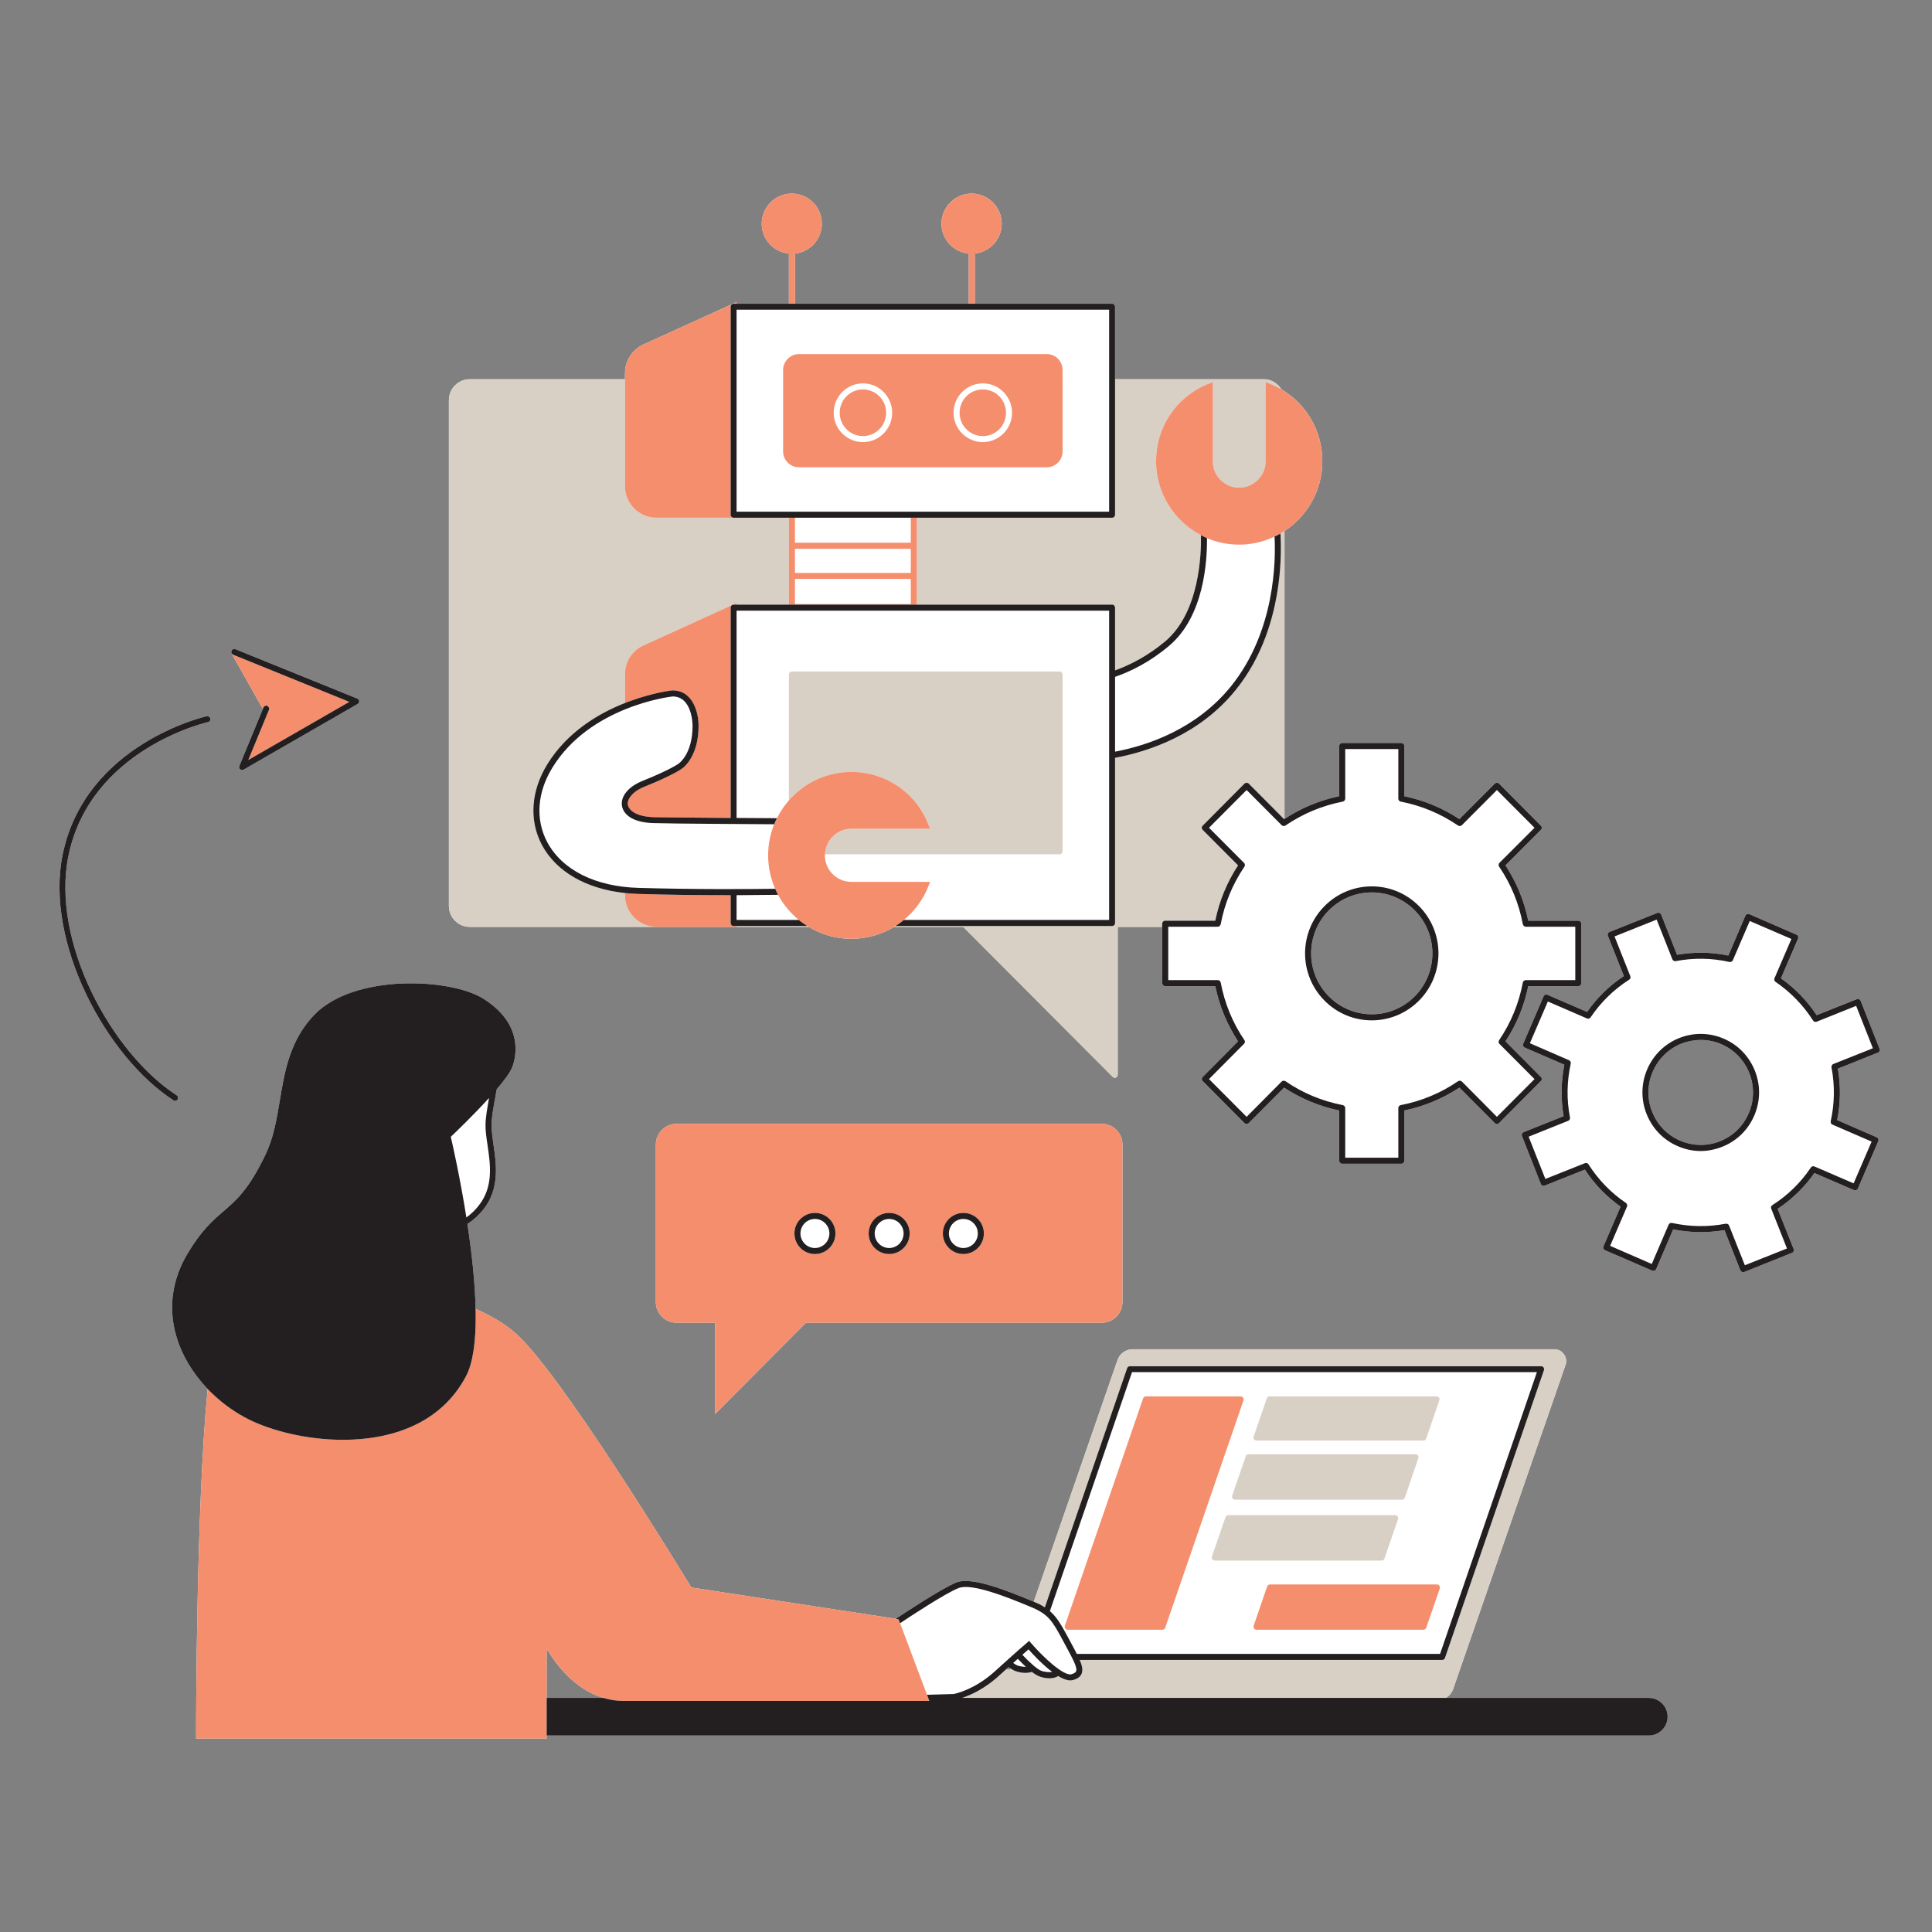<svg xmlns="http://www.w3.org/2000/svg" xmlns:xlink="http://www.w3.org/1999/xlink" width="80" zoomAndPan="magnify" viewBox="0 0 60 60" height="80" preserveAspectRatio="xMidYMid meet" version="1.0"><rect x="0" y="0" width="60" height="60" fill="#808080" stroke="none"/><defs><clipPath id="5334b815e8"><path d="M 1.387 6 L 58.387 6 L 58.387 54 L 1.387 54 Z M 1.387 6 " clip-rule="nonzero"/></clipPath><clipPath id="43f6b97dfb"><path d="M 1.387 9 L 58.387 9 L 58.387 54 L 1.387 54 Z M 1.387 9 " clip-rule="nonzero"/></clipPath></defs><g clip-path="url(#5334b815e8)"><path fill="#ffffff" d="M 14.59 28.785 L 25.117 28.785 C 25.504 29.02 25.953 29.156 26.438 29.156 C 26.918 29.156 27.375 29.023 27.766 28.785 L 29.918 28.785 C 29.922 28.789 29.922 28.789 29.922 28.793 L 34.555 33.441 C 34.57 33.461 34.594 33.469 34.621 33.469 C 34.633 33.469 34.645 33.469 34.656 33.461 C 34.691 33.449 34.711 33.414 34.711 33.375 L 34.711 28.785 L 36.094 28.785 L 36.094 30.531 C 36.094 30.582 36.137 30.625 36.188 30.625 L 37.742 30.625 C 37.867 31.238 38.105 31.812 38.449 32.34 L 37.352 33.445 C 37.332 33.461 37.324 33.484 37.324 33.508 C 37.324 33.535 37.332 33.559 37.352 33.574 L 38.648 34.879 C 38.684 34.914 38.746 34.914 38.781 34.879 L 39.879 33.777 C 40.402 34.121 40.977 34.359 41.59 34.488 L 41.59 36.047 C 41.59 36.098 41.633 36.141 41.684 36.141 L 43.52 36.141 C 43.57 36.141 43.613 36.098 43.613 36.047 L 43.613 34.488 C 44.227 34.359 44.801 34.121 45.324 33.777 L 46.422 34.879 C 46.457 34.918 46.516 34.918 46.555 34.879 L 47.852 33.574 C 47.891 33.539 47.891 33.48 47.852 33.445 L 46.754 32.34 C 47.098 31.816 47.336 31.238 47.461 30.625 L 49.016 30.625 C 49.066 30.625 49.109 30.582 49.109 30.531 L 49.109 28.688 C 49.109 28.633 49.066 28.594 49.016 28.594 L 47.461 28.594 C 47.336 27.977 47.098 27.402 46.754 26.875 L 47.852 25.773 C 47.891 25.734 47.891 25.676 47.852 25.641 L 46.555 24.336 C 46.516 24.301 46.457 24.301 46.422 24.336 L 45.324 25.438 C 44.801 25.094 44.227 24.855 43.613 24.727 L 43.613 23.168 C 43.613 23.117 43.57 23.074 43.52 23.074 L 41.684 23.074 C 41.633 23.074 41.59 23.117 41.59 23.168 L 41.59 24.727 C 40.98 24.855 40.41 25.09 39.891 25.434 L 39.891 16.492 C 40.598 16.031 41.066 15.23 41.066 14.324 C 41.066 13.391 40.578 12.551 39.793 12.09 C 39.68 11.902 39.473 11.777 39.242 11.777 L 34.633 11.777 L 34.633 9.527 C 34.633 9.473 34.59 9.434 34.539 9.434 L 30.273 9.434 L 30.273 7.875 C 30.742 7.824 31.109 7.43 31.109 6.949 C 31.109 6.43 30.688 6.012 30.176 6.012 C 29.66 6.012 29.238 6.43 29.238 6.949 C 29.238 7.434 29.613 7.832 30.086 7.875 L 30.086 9.434 L 24.688 9.434 L 24.688 7.875 C 25.156 7.824 25.523 7.43 25.523 6.949 C 25.523 6.43 25.105 6.012 24.59 6.012 C 24.074 6.012 23.656 6.43 23.656 6.949 C 23.656 7.434 24.027 7.832 24.5 7.875 L 24.5 9.434 L 22.875 9.434 L 22.875 9.379 L 22.746 9.441 L 19.98 10.699 C 19.633 10.859 19.41 11.207 19.41 11.59 L 19.41 11.777 L 14.59 11.777 C 14.23 11.777 13.941 12.07 13.941 12.43 L 13.941 28.133 C 13.941 28.492 14.23 28.785 14.59 28.785 Z M 41.27 28.27 C 41.625 27.914 42.098 27.715 42.602 27.715 C 43.105 27.715 43.578 27.914 43.934 28.27 C 44.668 29.008 44.668 30.207 43.934 30.945 C 43.199 31.684 42.004 31.684 41.27 30.945 C 40.535 30.207 40.535 29.008 41.27 28.27 Z M 51.207 52.73 L 44.906 52.73 C 45.012 52.664 45.094 52.562 45.133 52.441 L 48.617 42.395 C 48.66 42.281 48.641 42.156 48.57 42.059 C 48.5 41.957 48.391 41.902 48.266 41.902 L 35.176 41.902 C 34.965 41.902 34.777 42.035 34.707 42.234 L 32.105 49.742 C 32.086 49.734 32.07 49.727 32.051 49.719 L 31.973 49.688 C 31.305 49.414 30.188 48.957 29.711 49.141 C 29.273 49.309 28.031 50.133 27.82 50.273 L 21.469 49.301 C 21.105 48.703 17.328 42.516 15.98 41.379 C 15.645 41.09 15.219 40.848 14.77 40.648 C 14.754 39.805 14.645 38.867 14.516 38.012 C 14.703 37.891 14.867 37.742 15.012 37.562 C 15.527 36.91 15.414 36.148 15.324 35.531 C 15.293 35.309 15.262 35.098 15.266 34.922 C 15.27 34.695 15.32 34.406 15.383 34.07 C 15.395 33.992 15.41 33.91 15.426 33.828 C 15.66 33.551 15.852 33.293 15.914 33.125 C 16.023 32.832 16.281 31.809 15 31.008 C 13.996 30.383 11.008 30.227 9.766 31.516 C 9.004 32.301 8.844 33.25 8.691 34.168 C 8.59 34.77 8.496 35.34 8.242 35.863 C 7.727 36.938 7.344 37.27 6.941 37.617 C 6.605 37.906 6.262 38.203 5.832 38.918 C 5.344 39.727 5.219 40.617 5.473 41.488 C 5.641 42.078 5.988 42.652 6.449 43.137 C 6.094 46.75 6.09 53.535 6.09 53.898 L 6.09 53.992 L 16.977 53.992 L 16.977 53.898 L 51.207 53.898 C 51.527 53.898 51.789 53.637 51.789 53.312 C 51.789 52.992 51.527 52.73 51.207 52.73 Z M 16.977 52.73 L 16.977 51.199 C 17.25 51.664 17.836 52.461 18.738 52.73 Z M 31.371 51.852 L 31.234 51.852 C 31.266 51.824 31.293 51.797 31.32 51.773 C 31.344 51.789 31.363 51.805 31.383 51.816 Z M 58.371 32.57 L 57.785 31.082 C 57.766 31.035 57.711 31.012 57.664 31.031 L 56.418 31.527 C 56.121 31.078 55.75 30.695 55.309 30.383 L 55.84 29.148 C 55.859 29.102 55.84 29.047 55.793 29.027 L 54.328 28.391 C 54.305 28.383 54.277 28.383 54.254 28.391 C 54.234 28.398 54.215 28.418 54.203 28.441 L 53.676 29.676 C 53.148 29.566 52.613 29.559 52.082 29.652 L 51.59 28.402 C 51.578 28.379 51.562 28.363 51.539 28.352 C 51.516 28.344 51.492 28.34 51.469 28.352 L 49.988 28.941 C 49.938 28.961 49.914 29.016 49.934 29.062 L 50.43 30.312 C 49.98 30.609 49.598 30.984 49.289 31.426 L 48.059 30.895 C 48.035 30.883 48.012 30.883 47.988 30.895 C 47.965 30.902 47.945 30.918 47.938 30.941 L 47.305 32.414 C 47.297 32.434 47.297 32.461 47.305 32.484 C 47.312 32.508 47.332 32.523 47.355 32.535 L 48.582 33.066 C 48.477 33.598 48.469 34.133 48.559 34.664 L 47.316 35.16 C 47.27 35.18 47.246 35.234 47.266 35.281 L 47.852 36.77 C 47.871 36.816 47.926 36.84 47.973 36.82 L 49.219 36.324 C 49.516 36.777 49.887 37.16 50.328 37.473 L 49.797 38.707 C 49.789 38.727 49.785 38.754 49.797 38.777 C 49.805 38.801 49.824 38.816 49.848 38.828 L 51.309 39.461 C 51.355 39.48 51.41 39.461 51.434 39.414 L 51.961 38.18 C 52.488 38.285 53.023 38.293 53.555 38.203 L 54.047 39.449 C 54.059 39.473 54.074 39.492 54.098 39.5 C 54.109 39.508 54.121 39.508 54.133 39.508 C 54.145 39.508 54.156 39.508 54.168 39.504 L 55.648 38.91 C 55.699 38.891 55.723 38.84 55.703 38.789 L 55.207 37.543 C 55.656 37.242 56.039 36.871 56.348 36.43 L 57.578 36.961 C 57.625 36.98 57.68 36.957 57.699 36.91 L 58.332 35.441 C 58.352 35.395 58.332 35.34 58.285 35.32 L 57.055 34.785 C 57.16 34.258 57.168 33.719 57.078 33.188 L 58.32 32.691 C 58.344 32.684 58.363 32.664 58.371 32.645 C 58.383 32.621 58.383 32.594 58.371 32.57 Z M 54.309 34.57 C 54.137 34.973 53.82 35.281 53.418 35.441 C 53.016 35.602 52.574 35.594 52.176 35.422 C 51.777 35.25 51.469 34.934 51.309 34.527 C 51.148 34.125 51.156 33.68 51.328 33.281 C 51.5 32.883 51.816 32.574 52.219 32.41 C 52.414 32.336 52.617 32.297 52.82 32.297 C 53.035 32.297 53.254 32.34 53.461 32.43 C 54.281 32.785 54.664 33.746 54.309 34.57 Z M 22.211 43.91 L 22.211 41.078 L 21.008 41.078 C 20.656 41.078 20.367 40.789 20.367 40.434 L 20.367 35.547 C 20.367 35.191 20.656 34.902 21.008 34.902 L 34.219 34.902 C 34.574 34.902 34.859 35.191 34.859 35.547 L 34.859 40.434 C 34.859 40.789 34.574 41.078 34.219 41.078 L 25.031 41.078 Z M 7.191 20.289 C 7.184 20.273 7.18 20.258 7.184 20.242 C 7.184 20.238 7.184 20.234 7.184 20.23 C 7.184 20.223 7.184 20.219 7.188 20.211 C 7.191 20.203 7.195 20.195 7.203 20.191 C 7.203 20.188 7.203 20.188 7.203 20.184 C 7.203 20.184 7.207 20.184 7.207 20.184 C 7.219 20.172 7.23 20.164 7.246 20.16 C 7.25 20.156 7.254 20.156 7.258 20.156 C 7.277 20.152 7.293 20.152 7.309 20.16 L 11.098 21.695 C 11.129 21.707 11.152 21.738 11.156 21.773 C 11.156 21.809 11.141 21.844 11.109 21.863 L 7.566 23.902 C 7.551 23.91 7.535 23.914 7.52 23.914 C 7.496 23.914 7.473 23.906 7.457 23.891 C 7.426 23.863 7.418 23.82 7.434 23.785 L 8.164 22.016 L 7.191 20.293 C 7.191 20.293 7.191 20.289 7.191 20.289 Z M 5.387 34.172 C 3.301 32.82 1.387 29.27 1.945 26.543 C 2.648 23.102 6.383 22.25 6.422 22.242 C 6.469 22.23 6.52 22.266 6.531 22.316 C 6.543 22.363 6.512 22.414 6.461 22.426 C 6.422 22.434 2.805 23.262 2.125 26.582 C 1.582 29.238 3.453 32.695 5.488 34.016 C 5.531 34.043 5.543 34.102 5.516 34.145 C 5.496 34.172 5.469 34.188 5.438 34.188 C 5.418 34.188 5.402 34.184 5.387 34.172 Z M 5.387 34.172 " fill-opacity="1" fill-rule="nonzero"/></g><path fill="#d8d0c5" d="M 29.918 28.785 L 27.766 28.785 C 27.781 28.777 27.797 28.766 27.809 28.758 L 34.539 28.758 C 34.59 28.758 34.629 28.715 34.629 28.664 L 34.629 23.535 C 35.672 23.34 37.25 22.82 38.371 21.434 C 39.227 20.379 39.57 19.141 39.703 18.152 C 39.801 17.43 39.781 16.844 39.766 16.57 C 39.809 16.547 39.848 16.52 39.891 16.492 L 39.891 25.434 C 39.887 25.438 39.883 25.438 39.879 25.441 L 39.703 25.262 L 38.781 24.336 C 38.746 24.301 38.684 24.301 38.648 24.336 L 37.352 25.641 C 37.312 25.676 37.312 25.734 37.352 25.773 L 38.449 26.875 C 38.105 27.402 37.867 27.977 37.742 28.594 L 36.188 28.594 C 36.176 28.594 36.164 28.594 36.156 28.598 C 36.121 28.609 36.094 28.645 36.094 28.688 L 36.094 28.785 L 34.711 28.785 L 34.711 33.375 C 34.711 33.414 34.691 33.449 34.656 33.461 C 34.645 33.469 34.633 33.469 34.621 33.469 C 34.594 33.469 34.57 33.461 34.555 33.441 L 29.922 28.793 C 29.922 28.789 29.922 28.789 29.918 28.785 Z M 34.629 18.871 L 34.629 20.82 C 35.09 20.652 35.645 20.375 36.191 19.914 C 37.25 19.016 37.309 17.223 37.297 16.621 C 36.469 16.188 35.902 15.32 35.902 14.324 C 35.902 13.297 36.492 12.387 37.418 11.965 C 37.457 11.949 37.496 11.93 37.535 11.914 L 37.664 11.863 L 37.664 14.324 C 37.664 14.777 38.031 15.145 38.484 15.145 C 38.934 15.145 39.305 14.777 39.305 14.324 L 39.305 11.863 L 39.43 11.914 C 39.559 11.965 39.676 12.023 39.793 12.09 C 39.676 11.902 39.473 11.777 39.242 11.777 L 34.629 11.777 L 34.629 15.984 C 34.629 16.035 34.59 16.078 34.539 16.078 L 28.473 16.078 L 28.473 18.777 L 34.539 18.777 C 34.59 18.777 34.629 18.82 34.629 18.871 Z M 22.875 18.777 L 24.5 18.777 L 24.5 16.078 L 20.383 16.078 C 19.848 16.078 19.41 15.641 19.41 15.102 L 19.41 11.777 L 14.59 11.777 C 14.23 11.777 13.941 12.07 13.941 12.43 L 13.941 28.133 C 13.941 28.492 14.23 28.785 14.59 28.785 L 20.383 28.785 C 20.168 28.785 19.977 28.715 19.816 28.598 C 19.57 28.422 19.41 28.133 19.41 27.809 L 19.41 27.734 C 18.207 27.605 17.277 27.074 16.832 26.246 C 16.426 25.484 16.484 24.566 17 23.73 C 17.621 22.727 18.594 22.152 19.41 21.832 L 19.41 20.934 C 19.41 20.551 19.633 20.203 19.98 20.047 L 22.746 18.785 L 22.875 18.727 Z M 22.875 28.758 L 22.875 28.785 L 25.117 28.785 C 25.102 28.777 25.086 28.766 25.07 28.758 Z M 48.57 42.059 C 48.5 41.957 48.391 41.902 48.266 41.902 L 35.176 41.902 C 34.965 41.902 34.777 42.035 34.707 42.234 L 32.105 49.742 C 32.164 49.766 32.223 49.793 32.273 49.816 C 32.34 49.852 32.398 49.883 32.449 49.918 L 35.004 42.492 C 35.016 42.453 35.051 42.43 35.09 42.43 L 47.859 42.43 C 47.891 42.43 47.918 42.441 47.938 42.469 C 47.953 42.492 47.957 42.523 47.949 42.551 L 44.875 51.488 C 44.863 51.527 44.828 51.551 44.789 51.551 L 33.531 51.551 C 33.609 51.73 33.637 51.867 33.59 51.98 C 33.551 52.074 33.465 52.137 33.32 52.176 C 33.195 52.211 33.035 52.156 32.863 52.051 C 32.789 52.098 32.699 52.121 32.59 52.121 C 32.5 52.121 32.402 52.105 32.297 52.07 C 32.227 52.047 32.137 51.992 32.043 51.922 C 31.984 51.941 31.918 51.953 31.844 51.953 C 31.754 51.953 31.656 51.938 31.551 51.902 C 31.504 51.887 31.445 51.855 31.383 51.816 L 31.371 51.852 L 31.234 51.852 C 31.172 51.91 31.102 51.973 31.027 52.039 C 31.023 52.039 31.023 52.043 31.02 52.047 C 30.691 52.344 30.371 52.527 30.121 52.637 C 30.031 52.676 29.949 52.707 29.879 52.73 L 44.906 52.73 C 45.012 52.664 45.094 52.562 45.133 52.441 L 48.617 42.395 C 48.66 42.281 48.641 42.156 48.57 42.059 Z M 44.207 44.738 C 44.246 44.738 44.281 44.711 44.293 44.676 L 44.699 43.492 C 44.711 43.461 44.707 43.43 44.688 43.406 C 44.672 43.383 44.645 43.367 44.613 43.367 L 39.43 43.367 C 39.387 43.367 39.352 43.391 39.34 43.43 L 38.934 44.613 C 38.922 44.641 38.93 44.672 38.945 44.699 C 38.965 44.723 38.992 44.738 39.02 44.738 Z M 38.688 45.227 L 38.266 46.449 C 38.258 46.48 38.262 46.512 38.277 46.535 C 38.297 46.559 38.324 46.574 38.355 46.574 L 43.539 46.574 C 43.578 46.574 43.613 46.551 43.629 46.512 L 44.047 45.285 C 44.059 45.258 44.055 45.227 44.035 45.203 C 44.02 45.176 43.992 45.164 43.961 45.164 L 38.777 45.164 C 38.738 45.164 38.699 45.188 38.688 45.227 Z M 38.059 47.117 L 37.637 48.34 C 37.625 48.371 37.633 48.402 37.648 48.426 C 37.668 48.449 37.695 48.465 37.727 48.465 L 42.91 48.465 C 42.949 48.465 42.984 48.438 42.996 48.402 L 43.418 47.176 C 43.43 47.148 43.422 47.117 43.406 47.094 C 43.391 47.066 43.359 47.055 43.332 47.055 L 38.145 47.055 C 38.105 47.055 38.07 47.078 38.059 47.117 Z M 25.652 26.344 C 25.633 26.402 25.625 26.465 25.621 26.531 L 32.906 26.531 C 32.957 26.531 33 26.488 33 26.438 L 33 20.949 C 33 20.898 32.957 20.855 32.906 20.855 L 24.594 20.855 C 24.543 20.855 24.5 20.898 24.5 20.949 L 24.5 24.855 C 24.559 24.785 24.621 24.723 24.688 24.664 C 25.148 24.234 25.762 23.973 26.438 23.973 C 27.504 23.973 28.445 24.617 28.836 25.613 L 28.887 25.738 L 26.438 25.738 C 26.062 25.738 25.746 25.996 25.652 26.344 Z M 25.652 26.344 " fill-opacity="1" fill-rule="nonzero"/><path fill="#f58e6d" d="M 38.605 43.406 C 38.621 43.43 38.625 43.461 38.617 43.492 L 36.188 50.547 C 36.176 50.586 36.141 50.613 36.102 50.613 L 33.16 50.613 C 33.129 50.613 33.102 50.598 33.082 50.574 C 33.066 50.547 33.062 50.516 33.07 50.488 L 35.5 43.43 C 35.512 43.391 35.547 43.367 35.586 43.367 L 38.527 43.367 C 38.559 43.367 38.586 43.383 38.605 43.406 Z M 44.699 49.246 C 44.684 49.219 44.656 49.207 44.625 49.207 L 39.441 49.207 C 39.402 49.207 39.367 49.23 39.352 49.27 L 38.934 50.488 C 38.922 50.516 38.93 50.547 38.945 50.574 C 38.965 50.598 38.992 50.613 39.02 50.613 L 44.207 50.613 C 44.246 50.613 44.281 50.586 44.293 50.551 L 44.715 49.328 C 44.723 49.301 44.719 49.27 44.699 49.246 Z M 28.789 52.633 L 27.953 50.41 L 27.906 50.289 L 27.82 50.273 L 21.469 49.301 C 21.105 48.703 17.328 42.516 15.98 41.379 C 15.645 41.09 15.219 40.848 14.77 40.648 C 14.773 40.719 14.773 40.789 14.773 40.855 C 14.777 41.637 14.695 42.316 14.473 42.738 C 13.691 44.223 12.141 44.715 10.652 44.715 C 9.52 44.715 8.422 44.43 7.727 44.082 C 7.32 43.879 6.945 43.613 6.621 43.305 C 6.562 43.25 6.504 43.195 6.449 43.137 C 6.094 46.75 6.09 53.535 6.09 53.898 L 6.09 53.992 L 16.977 53.992 L 16.977 51.199 C 17.25 51.66 17.836 52.461 18.738 52.73 C 18.934 52.789 19.145 52.824 19.367 52.824 L 28.863 52.824 L 28.859 52.82 Z M 22.875 9.434 L 22.875 9.379 L 22.746 9.441 C 22.758 9.434 22.77 9.434 22.785 9.434 Z M 20.383 16.078 L 22.785 16.078 C 22.73 16.078 22.691 16.035 22.691 15.984 L 22.691 9.527 C 22.691 9.488 22.715 9.453 22.746 9.441 L 19.98 10.699 C 19.633 10.859 19.41 11.207 19.41 11.59 L 19.41 15.102 C 19.41 15.641 19.848 16.078 20.383 16.078 Z M 20.875 21.441 C 20.879 21.441 20.883 21.441 20.887 21.441 C 21.523 21.441 21.695 22.133 21.695 22.543 C 21.695 23.504 21.215 23.844 21.195 23.859 C 21.191 23.863 20.941 24.059 20.02 24.43 C 19.832 24.504 19.684 24.605 19.598 24.715 C 19.52 24.809 19.484 24.906 19.5 25 C 19.512 25.055 19.543 25.109 19.598 25.164 C 19.711 25.273 19.934 25.367 20.309 25.379 C 20.754 25.387 21.762 25.395 22.691 25.402 L 22.691 18.871 C 22.691 18.832 22.715 18.797 22.746 18.785 L 19.98 20.047 C 19.633 20.203 19.41 20.551 19.41 20.934 L 19.41 21.832 C 19.473 21.805 19.535 21.785 19.598 21.762 C 20.312 21.504 20.863 21.441 20.875 21.441 Z M 22.785 18.777 L 22.875 18.777 L 22.875 18.727 L 22.746 18.785 C 22.758 18.781 22.77 18.777 22.785 18.777 Z M 19.816 28.598 C 19.977 28.715 20.168 28.785 20.383 28.785 L 22.875 28.785 L 22.875 28.758 L 22.785 28.758 C 22.73 28.758 22.691 28.715 22.691 28.664 L 22.691 27.801 C 22.652 27.801 22.617 27.801 22.578 27.801 C 21.777 27.801 20.816 27.793 19.82 27.762 C 19.746 27.758 19.672 27.754 19.598 27.75 C 19.535 27.746 19.473 27.738 19.41 27.734 L 19.41 27.809 C 19.41 28.133 19.57 28.422 19.816 28.598 Z M 24.5 7.875 L 24.5 9.434 L 24.688 9.434 L 24.688 7.875 C 25.156 7.824 25.523 7.43 25.523 6.949 C 25.523 6.43 25.105 6.012 24.59 6.012 C 24.074 6.012 23.656 6.43 23.656 6.949 C 23.656 7.434 24.027 7.832 24.5 7.875 Z M 30.086 7.875 L 30.086 9.434 L 30.273 9.434 L 30.273 7.875 C 30.742 7.824 31.109 7.43 31.109 6.949 C 31.109 6.43 30.688 6.012 30.176 6.012 C 29.66 6.012 29.238 6.43 29.238 6.949 C 29.238 7.434 29.613 7.832 30.086 7.875 Z M 24.688 16.078 L 24.688 16.855 L 28.285 16.855 L 28.285 16.078 L 28.473 16.078 L 28.473 18.777 L 24.5 18.777 L 24.5 16.078 C 24.5 16.078 24.688 16.078 24.688 16.078 Z M 28.285 17.977 L 24.688 17.977 L 24.688 18.758 L 28.285 18.758 Z M 24.688 17.043 L 24.688 17.793 L 28.285 17.793 L 28.285 17.043 Z M 26.801 13.543 C 27.195 13.543 27.52 13.219 27.52 12.82 C 27.52 12.418 27.195 12.094 26.801 12.094 C 26.402 12.094 26.078 12.418 26.078 12.82 C 26.078 13.219 26.402 13.543 26.801 13.543 Z M 30.523 13.543 C 30.922 13.543 31.242 13.219 31.242 12.82 C 31.242 12.418 30.922 12.094 30.523 12.094 C 30.125 12.094 29.801 12.418 29.801 12.82 C 29.801 13.219 30.125 13.543 30.523 13.543 Z M 24.812 10.996 L 32.508 10.996 C 32.781 10.996 33 11.219 33 11.492 L 33 14.02 C 33 14.289 32.781 14.512 32.508 14.512 L 24.812 14.512 C 24.543 14.512 24.32 14.289 24.32 14.02 L 24.32 11.492 C 24.32 11.219 24.543 10.996 24.812 10.996 Z M 29.613 12.82 C 29.613 13.32 30.023 13.73 30.523 13.73 C 31.023 13.73 31.43 13.32 31.43 12.82 C 31.43 12.316 31.023 11.906 30.523 11.906 C 30.023 11.906 29.613 12.316 29.613 12.82 Z M 25.891 12.82 C 25.891 13.32 26.297 13.73 26.801 13.73 C 27.301 13.73 27.707 13.32 27.707 12.82 C 27.707 12.316 27.301 11.906 26.801 11.906 C 26.297 11.906 25.891 12.316 25.891 12.82 Z M 24.129 25.41 C 24.098 25.473 24.07 25.531 24.043 25.598 C 23.922 25.895 23.855 26.223 23.855 26.562 C 23.855 26.934 23.934 27.285 24.074 27.602 C 24.102 27.664 24.129 27.727 24.164 27.789 C 24.324 28.09 24.547 28.355 24.809 28.57 C 24.891 28.641 24.98 28.699 25.07 28.758 C 25.086 28.766 25.102 28.777 25.117 28.785 C 25.504 29.02 25.953 29.156 26.438 29.156 C 26.918 29.156 27.375 29.023 27.766 28.785 C 27.781 28.777 27.797 28.766 27.809 28.758 C 27.898 28.703 27.988 28.641 28.07 28.57 C 28.402 28.297 28.672 27.938 28.836 27.512 L 28.887 27.387 L 26.438 27.387 C 25.984 27.387 25.617 27.016 25.617 26.562 C 25.617 26.551 25.621 26.543 25.621 26.531 C 25.625 26.465 25.633 26.402 25.652 26.344 C 25.746 25.996 26.062 25.738 26.438 25.738 L 28.887 25.738 L 28.836 25.613 C 28.445 24.613 27.504 23.973 26.438 23.973 C 25.762 23.973 25.148 24.234 24.688 24.664 C 24.621 24.723 24.559 24.785 24.5 24.855 C 24.355 25.023 24.23 25.207 24.129 25.41 Z M 37.297 16.621 C 37.355 16.652 37.418 16.684 37.484 16.711 C 37.793 16.844 38.129 16.914 38.484 16.914 C 38.879 16.914 39.25 16.824 39.582 16.664 C 39.645 16.637 39.707 16.605 39.766 16.57 C 39.809 16.547 39.848 16.52 39.891 16.492 C 40.598 16.031 41.066 15.23 41.066 14.324 C 41.066 13.391 40.574 12.551 39.793 12.09 C 39.676 12.023 39.559 11.965 39.43 11.914 L 39.305 11.863 L 39.305 14.324 C 39.305 14.777 38.934 15.145 38.484 15.145 C 38.031 15.145 37.664 14.777 37.664 14.324 L 37.664 11.863 L 37.535 11.914 C 37.496 11.93 37.457 11.949 37.418 11.965 C 36.492 12.387 35.902 13.297 35.902 14.324 C 35.902 15.32 36.469 16.188 37.297 16.621 Z M 21.008 34.902 L 34.219 34.902 C 34.574 34.902 34.859 35.191 34.859 35.547 L 34.859 40.434 C 34.859 40.789 34.574 41.078 34.219 41.078 L 25.031 41.078 L 22.211 43.91 L 22.211 41.078 L 21.008 41.078 C 20.656 41.078 20.367 40.789 20.367 40.434 L 20.367 35.547 C 20.367 35.191 20.656 34.902 21.008 34.902 Z M 29.281 38.305 C 29.281 38.66 29.566 38.945 29.918 38.945 C 30.27 38.945 30.555 38.66 30.555 38.305 C 30.555 37.953 30.27 37.668 29.918 37.668 C 29.57 37.668 29.281 37.953 29.281 38.305 Z M 26.977 38.305 C 26.977 38.66 27.262 38.945 27.613 38.945 C 27.965 38.945 28.25 38.66 28.25 38.305 C 28.25 37.953 27.965 37.668 27.613 37.668 C 27.262 37.668 26.977 37.953 26.977 38.305 Z M 24.672 38.305 C 24.672 38.66 24.957 38.945 25.309 38.945 C 25.66 38.945 25.945 38.66 25.945 38.305 C 25.945 37.953 25.66 37.668 25.309 37.668 C 24.957 37.668 24.672 37.953 24.672 38.305 Z M 7.203 20.184 C 7.203 20.188 7.203 20.188 7.203 20.191 C 7.203 20.188 7.203 20.188 7.207 20.184 C 7.207 20.184 7.203 20.184 7.203 20.184 Z M 8.164 22.016 L 8.18 21.973 C 8.199 21.926 8.254 21.902 8.305 21.922 C 8.324 21.934 8.34 21.949 8.352 21.969 C 8.355 21.977 8.355 21.984 8.359 21.996 C 8.359 22 8.359 22.004 8.359 22.008 C 8.359 22.02 8.359 22.031 8.352 22.047 L 7.711 23.602 L 10.848 21.797 L 7.238 20.332 C 7.219 20.324 7.203 20.309 7.191 20.289 C 7.191 20.289 7.191 20.293 7.191 20.293 Z M 8.164 22.016 " fill-opacity="1" fill-rule="nonzero"/><g clip-path="url(#43f6b97dfb)"><path fill="#231f20" d="M 51.207 52.73 L 29.879 52.73 C 29.949 52.707 30.031 52.676 30.121 52.637 C 30.371 52.527 30.691 52.344 31.02 52.047 C 31.023 52.043 31.023 52.039 31.027 52.039 C 31.102 51.973 31.168 51.91 31.234 51.852 C 31.266 51.824 31.293 51.797 31.32 51.773 C 31.344 51.789 31.363 51.805 31.383 51.816 C 31.445 51.855 31.5 51.887 31.551 51.902 C 31.656 51.938 31.754 51.953 31.844 51.953 C 31.918 51.953 31.984 51.941 32.043 51.922 C 32.137 51.992 32.227 52.047 32.297 52.07 C 32.402 52.105 32.5 52.121 32.59 52.121 C 32.699 52.121 32.789 52.098 32.863 52.051 C 33.035 52.156 33.195 52.211 33.32 52.176 C 33.465 52.137 33.551 52.074 33.59 51.98 C 33.637 51.867 33.609 51.73 33.531 51.551 L 44.789 51.551 C 44.828 51.551 44.863 51.527 44.875 51.488 L 47.949 42.551 C 47.957 42.523 47.953 42.492 47.938 42.469 C 47.918 42.441 47.891 42.43 47.859 42.43 L 35.09 42.43 C 35.051 42.43 35.016 42.453 35.004 42.492 L 32.449 49.918 C 32.398 49.883 32.34 49.852 32.273 49.816 C 32.223 49.793 32.164 49.766 32.105 49.742 C 32.086 49.734 32.07 49.727 32.051 49.719 L 31.973 49.688 C 31.305 49.414 30.188 48.957 29.711 49.141 C 29.273 49.309 28.031 50.133 27.82 50.273 L 27.906 50.289 L 27.953 50.41 C 28.227 50.227 29.379 49.465 29.777 49.316 C 30.188 49.16 31.305 49.613 31.902 49.859 L 31.98 49.891 C 32.566 50.129 32.676 50.332 33 50.93 L 33.113 51.141 C 33.316 51.52 33.469 51.793 33.418 51.906 C 33.414 51.918 33.395 51.961 33.273 51.996 C 33.039 52.059 32.398 51.469 32.02 51.027 L 31.961 50.957 L 31.891 51.02 C 31.887 51.02 31.57 51.293 30.895 51.906 C 30.242 52.5 29.613 52.609 29.621 52.609 L 28.789 52.633 L 28.859 52.82 L 28.863 52.824 L 19.367 52.824 C 19.145 52.824 18.934 52.789 18.738 52.73 L 16.977 52.73 L 16.977 53.898 L 51.207 53.898 C 51.527 53.898 51.789 53.637 51.789 53.312 C 51.789 52.992 51.527 52.73 51.207 52.73 Z M 33.277 51.051 L 33.164 50.84 C 32.957 50.465 32.828 50.223 32.605 50.035 L 35.156 42.613 L 47.73 42.613 L 44.723 51.363 L 33.441 51.363 C 33.395 51.27 33.34 51.168 33.277 51.051 Z M 31.941 51.223 C 32.082 51.383 32.375 51.695 32.676 51.922 C 32.586 51.938 32.477 51.93 32.355 51.895 C 32.215 51.848 31.977 51.629 31.75 51.391 C 31.832 51.316 31.898 51.258 31.941 51.223 Z M 31.609 51.516 C 31.691 51.602 31.777 51.688 31.859 51.766 C 31.785 51.766 31.699 51.754 31.605 51.727 C 31.566 51.711 31.516 51.684 31.465 51.645 C 31.516 51.598 31.566 51.555 31.609 51.516 Z M 15 31.008 C 13.996 30.383 11.008 30.227 9.762 31.516 C 9.004 32.305 8.844 33.25 8.691 34.168 C 8.59 34.77 8.496 35.34 8.242 35.863 C 7.727 36.938 7.344 37.27 6.941 37.617 C 6.605 37.906 6.262 38.203 5.832 38.918 C 5.344 39.73 5.219 40.617 5.473 41.488 C 5.641 42.078 5.988 42.652 6.449 43.137 C 6.504 43.195 6.562 43.25 6.621 43.305 C 6.945 43.613 7.32 43.879 7.727 44.082 C 8.422 44.43 9.52 44.715 10.652 44.715 C 12.141 44.715 13.691 44.223 14.473 42.738 C 14.695 42.316 14.777 41.637 14.773 40.855 C 14.773 40.789 14.773 40.719 14.77 40.648 C 14.754 39.809 14.645 38.867 14.516 38.012 C 14.703 37.891 14.867 37.742 15.012 37.562 C 15.527 36.91 15.414 36.148 15.324 35.535 C 15.293 35.309 15.262 35.098 15.266 34.922 C 15.27 34.695 15.32 34.406 15.383 34.07 C 15.395 33.992 15.41 33.91 15.426 33.828 C 15.66 33.551 15.852 33.297 15.914 33.125 C 16.023 32.832 16.281 31.809 15 31.008 Z M 14.863 37.445 C 14.754 37.586 14.625 37.707 14.484 37.809 C 14.289 36.578 14.059 35.559 14 35.305 C 14.156 35.156 14.711 34.625 15.188 34.098 C 15.133 34.414 15.082 34.691 15.078 34.918 C 15.074 35.109 15.105 35.328 15.141 35.562 C 15.23 36.168 15.332 36.859 14.863 37.445 Z M 22.785 16.078 L 34.539 16.078 C 34.59 16.078 34.629 16.035 34.629 15.984 L 34.629 9.527 C 34.629 9.473 34.59 9.434 34.539 9.434 L 22.785 9.434 C 22.77 9.434 22.758 9.434 22.746 9.441 C 22.715 9.453 22.691 9.488 22.691 9.527 L 22.691 15.984 C 22.691 16.035 22.73 16.078 22.785 16.078 Z M 22.875 9.617 L 34.445 9.617 L 34.445 15.891 L 22.875 15.891 Z M 16.832 26.246 C 16.426 25.484 16.484 24.566 17 23.73 C 17.621 22.727 18.594 22.152 19.41 21.832 C 19.473 21.805 19.535 21.785 19.598 21.762 C 20.312 21.504 20.863 21.441 20.875 21.441 C 20.879 21.441 20.883 21.441 20.887 21.441 C 21.523 21.441 21.695 22.133 21.695 22.543 C 21.695 23.504 21.215 23.844 21.195 23.859 C 21.191 23.863 20.941 24.059 20.02 24.43 C 19.832 24.504 19.684 24.605 19.598 24.715 C 19.52 24.809 19.484 24.906 19.5 25 C 19.512 25.055 19.543 25.109 19.598 25.164 C 19.711 25.273 19.934 25.367 20.309 25.379 C 20.754 25.387 21.762 25.395 22.691 25.402 L 22.691 18.871 C 22.691 18.832 22.715 18.797 22.746 18.785 C 22.758 18.781 22.77 18.777 22.785 18.777 L 34.539 18.777 C 34.59 18.777 34.629 18.82 34.629 18.871 L 34.629 20.82 C 35.09 20.652 35.645 20.375 36.191 19.914 C 37.25 19.016 37.309 17.223 37.297 16.621 C 37.355 16.652 37.418 16.684 37.484 16.711 C 37.492 17.414 37.395 19.141 36.309 20.055 C 35.715 20.559 35.117 20.852 34.629 21.02 L 34.629 23.344 C 35.641 23.152 37.152 22.645 38.227 21.316 C 39.609 19.605 39.621 17.387 39.582 16.664 C 39.645 16.637 39.707 16.605 39.766 16.57 C 39.781 16.844 39.801 17.43 39.703 18.152 C 39.57 19.141 39.227 20.379 38.371 21.434 C 37.25 22.82 35.672 23.34 34.629 23.535 L 34.629 28.664 C 34.629 28.715 34.59 28.758 34.539 28.758 L 27.809 28.758 C 27.898 28.703 27.988 28.641 28.07 28.57 L 34.445 28.57 L 34.445 18.965 L 22.875 18.965 L 22.875 25.402 C 23.359 25.406 23.809 25.406 24.129 25.41 C 24.098 25.469 24.07 25.531 24.043 25.598 C 23.043 25.59 21 25.582 20.301 25.562 C 19.742 25.551 19.375 25.352 19.316 25.031 C 19.266 24.734 19.512 24.43 19.949 24.254 C 20.836 23.898 21.082 23.711 21.086 23.707 C 21.105 23.691 21.508 23.398 21.508 22.543 C 21.508 22.504 21.504 21.633 20.891 21.629 C 20.77 21.641 18.32 21.949 17.16 23.832 C 16.68 24.605 16.621 25.453 16.996 26.156 C 17.461 27.02 18.488 27.535 19.828 27.574 C 21.594 27.625 23.262 27.613 24.074 27.602 C 24.102 27.664 24.129 27.727 24.164 27.789 C 23.859 27.793 23.414 27.797 22.875 27.801 L 22.875 28.57 L 24.809 28.57 C 24.891 28.641 24.98 28.699 25.07 28.758 L 22.781 28.758 C 22.73 28.758 22.691 28.715 22.691 28.664 L 22.691 27.801 C 22.652 27.801 22.613 27.801 22.578 27.801 C 21.777 27.801 20.816 27.793 19.82 27.762 C 19.746 27.758 19.672 27.754 19.598 27.75 C 19.531 27.746 19.473 27.738 19.41 27.734 C 18.207 27.605 17.277 27.074 16.832 26.246 Z M 38.781 24.336 C 38.746 24.301 38.684 24.301 38.648 24.336 L 37.352 25.641 C 37.312 25.676 37.312 25.734 37.352 25.773 L 38.449 26.875 C 38.105 27.402 37.867 27.977 37.742 28.594 L 36.188 28.594 C 36.176 28.594 36.164 28.594 36.156 28.598 C 36.121 28.609 36.094 28.645 36.094 28.688 L 36.094 30.531 C 36.094 30.582 36.137 30.625 36.188 30.625 L 37.742 30.625 C 37.867 31.238 38.105 31.812 38.449 32.34 L 37.352 33.445 C 37.332 33.461 37.324 33.484 37.324 33.508 C 37.324 33.535 37.332 33.559 37.352 33.574 L 38.648 34.879 C 38.684 34.914 38.746 34.914 38.781 34.879 L 39.879 33.777 C 40.402 34.121 40.977 34.359 41.59 34.488 L 41.59 36.047 C 41.59 36.098 41.633 36.141 41.684 36.141 L 43.52 36.141 C 43.57 36.141 43.613 36.098 43.613 36.047 L 43.613 34.488 C 44.227 34.359 44.801 34.121 45.324 33.777 L 46.422 34.879 C 46.457 34.918 46.516 34.918 46.555 34.879 L 47.852 33.574 C 47.891 33.539 47.891 33.48 47.852 33.445 L 46.754 32.34 C 47.098 31.816 47.336 31.238 47.461 30.625 L 49.016 30.625 C 49.066 30.625 49.109 30.582 49.109 30.531 L 49.109 28.688 C 49.109 28.633 49.066 28.594 49.016 28.594 L 47.461 28.594 C 47.336 27.977 47.098 27.402 46.754 26.875 L 47.852 25.773 C 47.891 25.734 47.891 25.676 47.852 25.641 L 46.555 24.336 C 46.516 24.301 46.457 24.301 46.422 24.336 L 45.324 25.438 C 44.801 25.094 44.227 24.855 43.613 24.727 L 43.613 23.168 C 43.613 23.117 43.57 23.074 43.52 23.074 L 41.684 23.074 C 41.633 23.074 41.59 23.117 41.59 23.168 L 41.59 24.727 C 40.98 24.855 40.41 25.09 39.891 25.434 C 39.887 25.438 39.883 25.438 39.879 25.441 L 39.703 25.262 Z M 39.922 25.637 C 40.461 25.27 41.059 25.02 41.699 24.895 C 41.742 24.887 41.777 24.848 41.777 24.805 L 41.777 23.262 L 43.426 23.262 L 43.426 24.805 C 43.426 24.848 43.457 24.887 43.504 24.895 C 44.145 25.02 44.742 25.27 45.281 25.637 C 45.32 25.664 45.367 25.656 45.402 25.625 L 46.488 24.535 L 47.656 25.707 L 46.566 26.797 C 46.535 26.828 46.531 26.879 46.559 26.918 C 46.926 27.457 47.172 28.059 47.293 28.703 C 47.305 28.746 47.34 28.781 47.387 28.781 L 48.922 28.781 L 48.922 30.438 L 47.387 30.438 C 47.34 30.438 47.305 30.469 47.293 30.512 C 47.172 31.156 46.926 31.758 46.559 32.301 C 46.531 32.336 46.535 32.387 46.566 32.418 L 47.656 33.512 L 46.488 34.684 L 45.402 33.59 C 45.367 33.559 45.32 33.555 45.281 33.578 C 44.742 33.949 44.145 34.195 43.504 34.32 C 43.457 34.328 43.426 34.367 43.426 34.41 L 43.426 35.953 L 41.777 35.953 L 41.777 34.41 C 41.777 34.367 41.742 34.328 41.699 34.32 C 41.059 34.195 40.461 33.949 39.922 33.578 C 39.883 33.555 39.832 33.559 39.801 33.59 L 38.715 34.684 L 37.547 33.512 L 38.633 32.418 C 38.668 32.387 38.672 32.336 38.645 32.301 C 38.277 31.758 38.031 31.156 37.91 30.512 C 37.898 30.469 37.863 30.438 37.816 30.438 L 36.281 30.438 L 36.281 28.781 L 37.816 28.781 C 37.863 28.781 37.898 28.746 37.91 28.703 C 38.031 28.059 38.277 27.461 38.645 26.918 C 38.672 26.879 38.668 26.828 38.633 26.797 L 37.547 25.707 L 38.715 24.535 L 39.801 25.625 C 39.832 25.656 39.883 25.664 39.922 25.637 Z M 42.602 31.688 C 43.133 31.688 43.66 31.484 44.066 31.078 C 44.875 30.266 44.875 28.949 44.066 28.137 C 43.676 27.746 43.156 27.527 42.602 27.527 C 42.047 27.527 41.527 27.746 41.137 28.137 C 40.328 28.949 40.328 30.266 41.137 31.078 C 41.539 31.484 42.07 31.688 42.602 31.688 Z M 41.27 28.27 C 41.625 27.914 42.098 27.715 42.602 27.715 C 43.105 27.715 43.578 27.914 43.934 28.27 C 44.668 29.008 44.668 30.207 43.934 30.945 C 43.199 31.684 42.004 31.684 41.27 30.945 C 40.535 30.207 40.535 29.008 41.27 28.27 Z M 58.371 32.57 L 57.785 31.082 C 57.766 31.035 57.711 31.012 57.664 31.031 L 56.418 31.527 C 56.121 31.078 55.75 30.695 55.309 30.383 L 55.84 29.148 C 55.859 29.102 55.84 29.047 55.793 29.027 L 54.328 28.391 C 54.305 28.383 54.277 28.383 54.254 28.391 C 54.234 28.398 54.215 28.418 54.203 28.441 L 53.676 29.676 C 53.148 29.566 52.613 29.559 52.082 29.652 L 51.59 28.402 C 51.578 28.379 51.562 28.363 51.539 28.352 C 51.516 28.344 51.492 28.34 51.469 28.352 L 49.988 28.941 C 49.938 28.961 49.914 29.016 49.934 29.062 L 50.43 30.312 C 49.98 30.609 49.598 30.984 49.289 31.426 L 48.059 30.895 C 48.035 30.883 48.012 30.883 47.988 30.895 C 47.965 30.902 47.945 30.918 47.938 30.941 L 47.305 32.414 C 47.297 32.434 47.297 32.461 47.305 32.484 C 47.312 32.508 47.332 32.523 47.355 32.535 L 48.582 33.066 C 48.477 33.598 48.469 34.133 48.559 34.664 L 47.316 35.16 C 47.27 35.18 47.246 35.234 47.266 35.281 L 47.852 36.77 C 47.871 36.816 47.926 36.84 47.973 36.82 L 49.219 36.324 C 49.516 36.777 49.887 37.16 50.328 37.473 L 49.797 38.707 C 49.789 38.727 49.785 38.754 49.797 38.777 C 49.805 38.801 49.824 38.816 49.848 38.828 L 51.309 39.461 C 51.355 39.48 51.41 39.461 51.434 39.414 L 51.961 38.18 C 52.488 38.285 53.023 38.293 53.555 38.203 L 54.047 39.449 C 54.059 39.473 54.074 39.492 54.098 39.5 C 54.109 39.508 54.121 39.508 54.133 39.508 C 54.145 39.508 54.156 39.508 54.168 39.504 L 55.648 38.91 C 55.699 38.891 55.723 38.84 55.703 38.789 L 55.207 37.543 C 55.656 37.242 56.039 36.871 56.348 36.43 L 57.578 36.961 C 57.625 36.98 57.68 36.957 57.699 36.91 L 58.332 35.441 C 58.352 35.395 58.332 35.34 58.285 35.32 L 57.055 34.785 C 57.16 34.258 57.168 33.719 57.078 33.188 L 58.32 32.691 C 58.344 32.684 58.363 32.664 58.371 32.645 C 58.383 32.621 58.383 32.594 58.371 32.57 Z M 56.938 33.043 C 56.895 33.059 56.871 33.105 56.879 33.148 C 56.984 33.703 56.977 34.266 56.855 34.82 C 56.848 34.867 56.867 34.91 56.91 34.926 L 58.125 35.453 L 57.566 36.75 L 56.352 36.227 C 56.312 36.207 56.262 36.223 56.238 36.258 C 55.922 36.73 55.52 37.121 55.043 37.426 C 55.004 37.449 54.988 37.496 55.008 37.539 L 55.496 38.773 L 54.188 39.293 L 53.699 38.062 C 53.684 38.023 53.648 38.004 53.613 38.004 C 53.605 38.004 53.602 38.004 53.594 38.004 C 53.039 38.109 52.48 38.102 51.926 37.98 C 51.883 37.969 51.84 37.992 51.82 38.035 L 51.297 39.254 L 50.004 38.691 L 50.527 37.473 C 50.547 37.434 50.531 37.387 50.496 37.359 C 50.027 37.043 49.637 36.637 49.332 36.16 C 49.309 36.121 49.262 36.105 49.219 36.125 L 47.992 36.613 L 47.473 35.301 L 48.699 34.809 C 48.742 34.793 48.766 34.75 48.758 34.707 C 48.648 34.148 48.66 33.586 48.781 33.031 C 48.789 32.988 48.77 32.945 48.727 32.926 L 47.512 32.398 L 48.07 31.102 L 49.285 31.629 C 49.324 31.645 49.375 31.633 49.398 31.594 C 49.715 31.125 50.117 30.73 50.594 30.426 C 50.633 30.402 50.648 30.355 50.629 30.312 L 50.141 29.082 L 51.449 28.559 L 51.938 29.793 C 51.957 29.832 51.996 29.859 52.043 29.848 C 52.598 29.742 53.16 29.75 53.711 29.875 C 53.754 29.883 53.797 29.859 53.816 29.82 L 54.34 28.602 L 55.633 29.16 L 55.109 30.379 C 55.09 30.422 55.105 30.469 55.141 30.492 C 55.609 30.812 56 31.215 56.305 31.691 C 56.328 31.73 56.375 31.746 56.418 31.73 L 57.645 31.238 L 58.164 32.555 Z M 53.535 32.258 C 53.09 32.066 52.598 32.059 52.148 32.238 C 51.699 32.418 51.348 32.762 51.156 33.207 C 50.965 33.652 50.957 34.148 51.137 34.598 C 51.316 35.047 51.656 35.402 52.102 35.594 C 52.332 35.695 52.574 35.746 52.816 35.746 C 53.043 35.746 53.27 35.699 53.488 35.613 C 53.938 35.434 54.289 35.09 54.48 34.645 C 54.672 34.199 54.68 33.707 54.5 33.254 C 54.32 32.805 53.98 32.449 53.535 32.258 Z M 54.309 34.57 C 54.137 34.973 53.82 35.281 53.418 35.441 C 53.016 35.602 52.574 35.594 52.176 35.422 C 51.777 35.25 51.469 34.934 51.309 34.527 C 51.148 34.125 51.156 33.68 51.328 33.281 C 51.5 32.883 51.816 32.574 52.219 32.41 C 52.414 32.336 52.617 32.297 52.82 32.297 C 53.035 32.297 53.254 32.34 53.461 32.43 C 54.281 32.785 54.664 33.746 54.309 34.57 Z M 29.281 38.305 C 29.281 38.66 29.566 38.945 29.918 38.945 C 30.27 38.945 30.555 38.66 30.555 38.305 C 30.555 37.953 30.27 37.668 29.918 37.668 C 29.57 37.668 29.281 37.953 29.281 38.305 Z M 30.367 38.305 C 30.367 38.555 30.168 38.758 29.918 38.758 C 29.672 38.758 29.469 38.555 29.469 38.305 C 29.469 38.059 29.672 37.855 29.918 37.855 C 30.168 37.855 30.367 38.059 30.367 38.305 Z M 26.977 38.305 C 26.977 38.66 27.262 38.945 27.613 38.945 C 27.965 38.945 28.25 38.66 28.25 38.305 C 28.25 37.953 27.965 37.668 27.613 37.668 C 27.262 37.668 26.977 37.953 26.977 38.305 Z M 28.062 38.305 C 28.062 38.555 27.863 38.758 27.613 38.758 C 27.367 38.758 27.164 38.555 27.164 38.305 C 27.164 38.059 27.367 37.855 27.613 37.855 C 27.863 37.855 28.062 38.059 28.062 38.305 Z M 24.672 38.305 C 24.672 38.66 24.957 38.945 25.309 38.945 C 25.66 38.945 25.945 38.66 25.945 38.305 C 25.945 37.953 25.66 37.668 25.309 37.668 C 24.957 37.668 24.672 37.953 24.672 38.305 Z M 25.758 38.305 C 25.758 38.555 25.555 38.758 25.309 38.758 C 25.059 38.758 24.859 38.555 24.859 38.305 C 24.859 38.059 25.059 37.855 25.309 37.855 C 25.555 37.855 25.758 38.059 25.758 38.305 Z M 7.191 20.289 C 7.184 20.273 7.18 20.258 7.184 20.242 C 7.184 20.238 7.184 20.234 7.184 20.23 C 7.184 20.223 7.184 20.219 7.188 20.211 C 7.191 20.203 7.195 20.195 7.203 20.191 C 7.203 20.188 7.203 20.188 7.207 20.184 C 7.219 20.172 7.23 20.164 7.246 20.16 C 7.25 20.156 7.254 20.156 7.258 20.156 C 7.277 20.152 7.293 20.152 7.309 20.16 L 11.098 21.695 C 11.129 21.707 11.152 21.738 11.156 21.773 C 11.156 21.809 11.141 21.844 11.109 21.863 L 7.566 23.902 C 7.551 23.91 7.535 23.914 7.52 23.914 C 7.496 23.914 7.473 23.906 7.457 23.891 C 7.426 23.863 7.418 23.82 7.434 23.785 L 8.164 22.016 L 8.18 21.973 C 8.199 21.926 8.254 21.902 8.305 21.922 C 8.324 21.934 8.34 21.949 8.348 21.969 C 8.355 21.977 8.355 21.984 8.359 21.996 C 8.359 22 8.359 22.004 8.359 22.008 C 8.359 22.02 8.359 22.031 8.352 22.047 L 7.711 23.602 L 10.848 21.797 L 7.238 20.332 C 7.219 20.324 7.203 20.309 7.191 20.289 Z M 5.387 34.172 C 3.301 32.82 1.387 29.27 1.945 26.543 C 2.648 23.102 6.383 22.25 6.422 22.242 C 6.469 22.23 6.52 22.266 6.531 22.316 C 6.543 22.363 6.512 22.414 6.461 22.426 C 6.422 22.434 2.805 23.262 2.125 26.582 C 1.582 29.238 3.453 32.695 5.488 34.016 C 5.531 34.043 5.543 34.102 5.516 34.145 C 5.496 34.172 5.469 34.188 5.438 34.188 C 5.418 34.188 5.402 34.184 5.387 34.172 Z M 5.387 34.172 " fill-opacity="1" fill-rule="nonzero"/></g></svg>